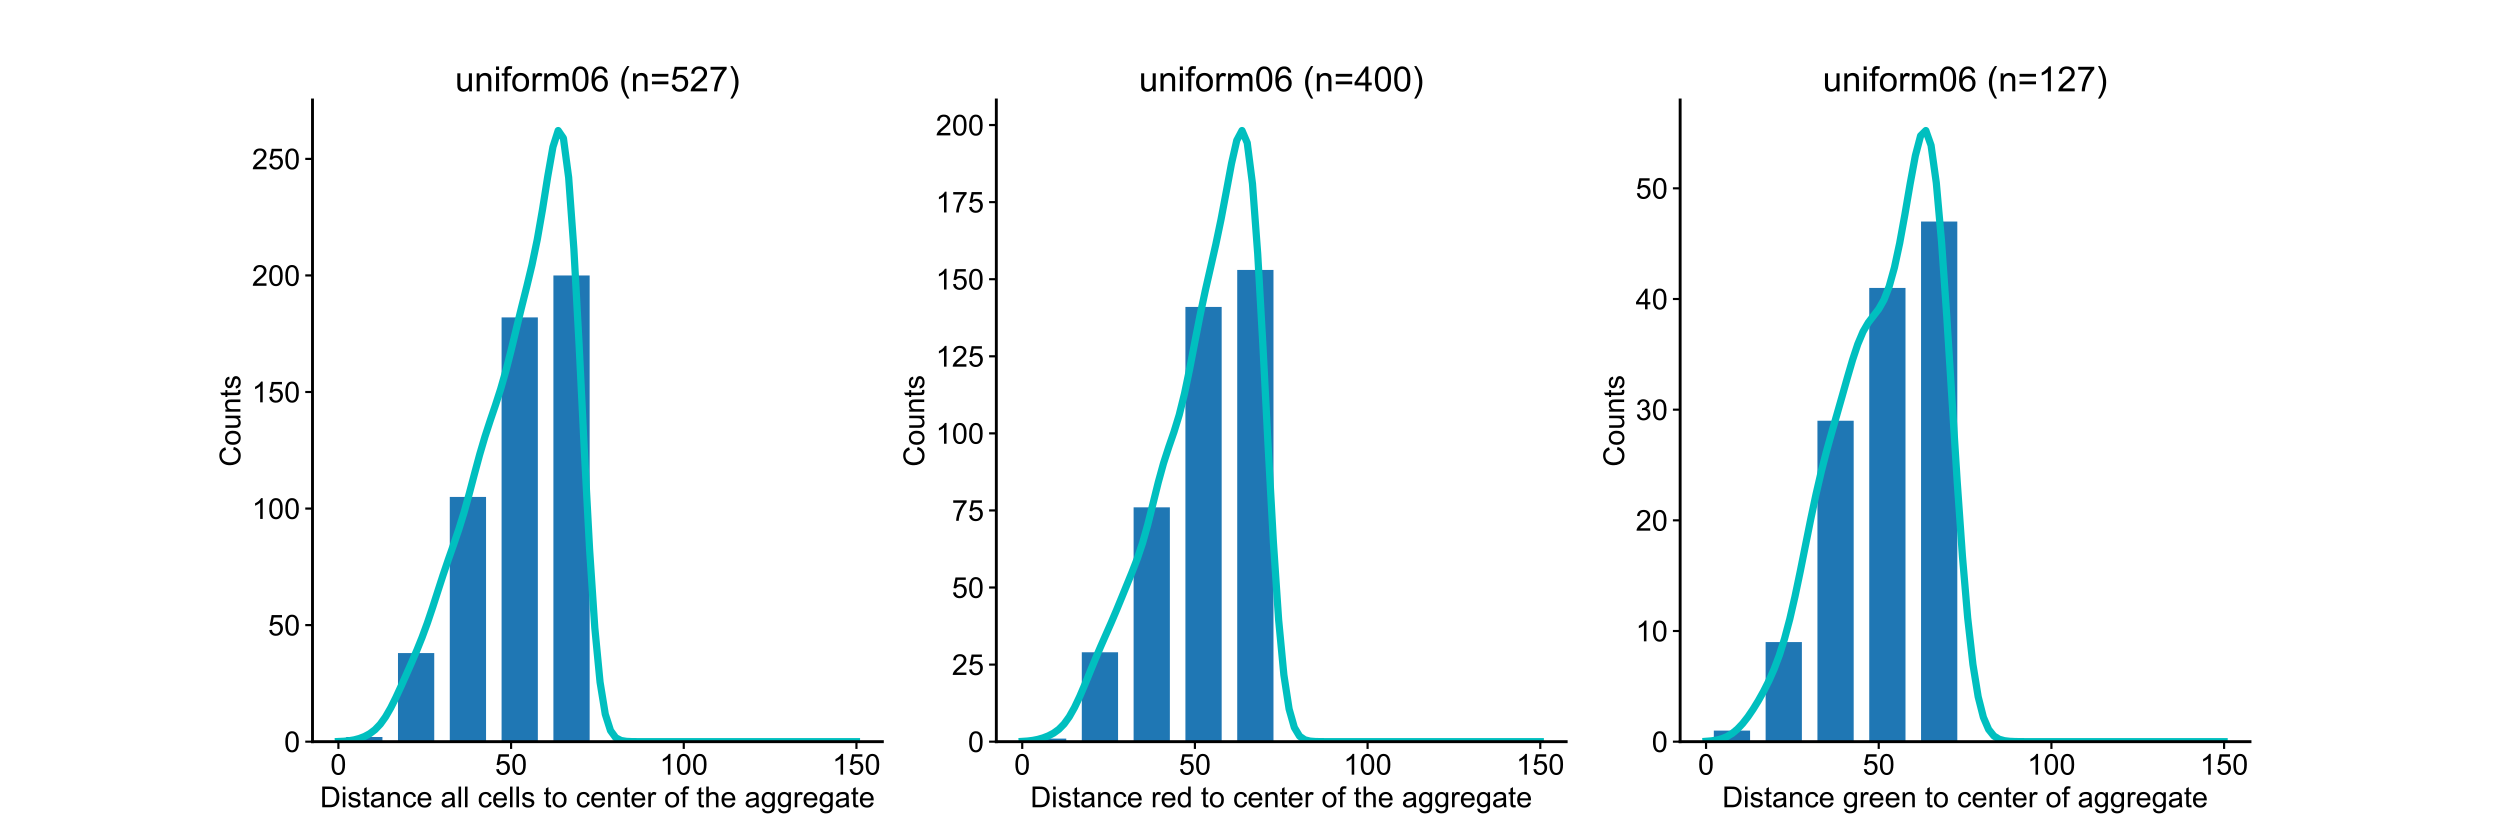 <?xml version="1.0" encoding="utf-8" standalone="no"?>
<!DOCTYPE svg PUBLIC "-//W3C//DTD SVG 1.1//EN"
  "http://www.w3.org/Graphics/SVG/1.1/DTD/svg11.dtd">
<!-- Created with matplotlib (https://matplotlib.org/) -->
<svg height="576pt" version="1.1" viewBox="0 0 1728 576" width="1728pt" xmlns="http://www.w3.org/2000/svg" xmlns:xlink="http://www.w3.org/1999/xlink">
 <defs>
  <style type="text/css">
*{stroke-linecap:butt;stroke-linejoin:round;}
  </style>
 </defs>
 <g id="figure_1">
  <g id="patch_1">
   <path d="M 0 576 
L 1728 576 
L 1728 0 
L 0 0 
z
" style="fill:none;"/>
  </g>
  <g id="axes_1">
   <g id="patch_2">
    <path d="M 216 512.64 
L 609.882 512.64 
L 609.882 69.12 
L 216 69.12 
z
" style="fill:none;"/>
   </g>
   <g id="matplotlib.axis_1">
    <g id="xtick_1">
     <g id="line2d_1">
      <defs>
       <path d="M 0 0 
L 0 5 
" id="m4a1b9893c0" style="stroke:#000000;stroke-width:1.5;"/>
      </defs>
      <g>
       <use style="stroke:#000000;stroke-width:1.5;" x="233.904" xlink:href="#m4a1b9893c0" y="512.64"/>
      </g>
     </g>
     <g id="text_1">
      <!-- 0 -->
      <defs>
       <path d="M 4.156 35.297 
Q 4.156 48 6.766 55.734 
Q 9.375 63.484 14.516 67.672 
Q 19.672 71.875 27.484 71.875 
Q 33.25 71.875 37.594 69.547 
Q 41.938 67.234 44.766 62.859 
Q 47.609 58.5 49.219 52.219 
Q 50.828 45.953 50.828 35.297 
Q 50.828 22.703 48.234 14.969 
Q 45.656 7.234 40.5 3 
Q 35.359 -1.219 27.484 -1.219 
Q 17.141 -1.219 11.234 6.203 
Q 4.156 15.141 4.156 35.297 
z
M 13.188 35.297 
Q 13.188 17.672 17.312 11.828 
Q 21.438 6 27.484 6 
Q 33.547 6 37.672 11.859 
Q 41.797 17.719 41.797 35.297 
Q 41.797 52.984 37.672 58.781 
Q 33.547 64.594 27.391 64.594 
Q 21.344 64.594 17.719 59.469 
Q 13.188 52.938 13.188 35.297 
z
" id="ArialMT-48"/>
      </defs>
      <g transform="translate(228.343 535.456)scale(0.2 -0.2)">
       <use xlink:href="#ArialMT-48"/>
      </g>
     </g>
    </g>
    <g id="xtick_2">
     <g id="line2d_2">
      <g>
       <use style="stroke:#000000;stroke-width:1.5;" x="353.262" xlink:href="#m4a1b9893c0" y="512.64"/>
      </g>
     </g>
     <g id="text_2">
      <!-- 50 -->
      <defs>
       <path d="M 4.156 18.75 
L 13.375 19.531 
Q 14.406 12.797 18.141 9.391 
Q 21.875 6 27.156 6 
Q 33.5 6 37.891 10.781 
Q 42.281 15.578 42.281 23.484 
Q 42.281 31 38.062 35.344 
Q 33.844 39.703 27 39.703 
Q 22.75 39.703 19.328 37.766 
Q 15.922 35.844 13.969 32.766 
L 5.719 33.844 
L 12.641 70.609 
L 48.25 70.609 
L 48.25 62.203 
L 19.672 62.203 
L 15.828 42.969 
Q 22.266 47.469 29.344 47.469 
Q 38.719 47.469 45.156 40.969 
Q 51.609 34.469 51.609 24.266 
Q 51.609 14.547 45.953 7.469 
Q 39.062 -1.219 27.156 -1.219 
Q 17.391 -1.219 11.203 4.25 
Q 5.031 9.719 4.156 18.75 
z
" id="ArialMT-53"/>
      </defs>
      <g transform="translate(342.14 535.456)scale(0.2 -0.2)">
       <use xlink:href="#ArialMT-53"/>
       <use x="55.615" xlink:href="#ArialMT-48"/>
      </g>
     </g>
    </g>
    <g id="xtick_3">
     <g id="line2d_3">
      <g>
       <use style="stroke:#000000;stroke-width:1.5;" x="472.62" xlink:href="#m4a1b9893c0" y="512.64"/>
      </g>
     </g>
     <g id="text_3">
      <!-- 100 -->
      <defs>
       <path d="M 37.25 0 
L 28.469 0 
L 28.469 56 
Q 25.297 52.984 20.141 49.953 
Q 14.984 46.922 10.891 45.406 
L 10.891 53.906 
Q 18.266 57.375 23.781 62.297 
Q 29.297 67.234 31.594 71.875 
L 37.25 71.875 
z
" id="ArialMT-49"/>
      </defs>
      <g transform="translate(455.938 535.456)scale(0.2 -0.2)">
       <use xlink:href="#ArialMT-49"/>
       <use x="55.615" xlink:href="#ArialMT-48"/>
       <use x="111.23" xlink:href="#ArialMT-48"/>
      </g>
     </g>
    </g>
    <g id="xtick_4">
     <g id="line2d_4">
      <g>
       <use style="stroke:#000000;stroke-width:1.5;" x="591.979" xlink:href="#m4a1b9893c0" y="512.64"/>
      </g>
     </g>
     <g id="text_4">
      <!-- 150 -->
      <g transform="translate(575.296 535.456)scale(0.2 -0.2)">
       <use xlink:href="#ArialMT-49"/>
       <use x="55.615" xlink:href="#ArialMT-53"/>
       <use x="111.23" xlink:href="#ArialMT-48"/>
      </g>
     </g>
    </g>
    <g id="text_5">
     <!-- Distance all cells to center of the aggregate -->
     <defs>
      <path d="M 7.719 0 
L 7.719 71.578 
L 32.375 71.578 
Q 40.719 71.578 45.125 70.562 
Q 51.266 69.141 55.609 65.438 
Q 61.281 60.641 64.078 53.188 
Q 66.891 45.75 66.891 36.188 
Q 66.891 28.031 64.984 21.734 
Q 63.094 15.438 60.109 11.297 
Q 57.125 7.172 53.578 4.797 
Q 50.047 2.438 45.047 1.219 
Q 40.047 0 33.547 0 
z
M 17.188 8.453 
L 32.469 8.453 
Q 39.547 8.453 43.578 9.766 
Q 47.609 11.078 50 13.484 
Q 53.375 16.844 55.25 22.531 
Q 57.125 28.219 57.125 36.328 
Q 57.125 47.562 53.438 53.594 
Q 49.75 59.625 44.484 61.672 
Q 40.672 63.141 32.234 63.141 
L 17.188 63.141 
z
" id="ArialMT-68"/>
      <path d="M 6.641 61.469 
L 6.641 71.578 
L 15.438 71.578 
L 15.438 61.469 
z
M 6.641 0 
L 6.641 51.859 
L 15.438 51.859 
L 15.438 0 
z
" id="ArialMT-105"/>
      <path d="M 3.078 15.484 
L 11.766 16.844 
Q 12.5 11.625 15.844 8.844 
Q 19.188 6.062 25.203 6.062 
Q 31.25 6.062 34.172 8.516 
Q 37.109 10.984 37.109 14.312 
Q 37.109 17.281 34.516 19 
Q 32.719 20.172 25.531 21.969 
Q 15.875 24.422 12.141 26.203 
Q 8.406 27.984 6.469 31.125 
Q 4.547 34.281 4.547 38.094 
Q 4.547 41.547 6.125 44.5 
Q 7.719 47.469 10.453 49.422 
Q 12.5 50.922 16.031 51.969 
Q 19.578 53.031 23.641 53.031 
Q 29.734 53.031 34.344 51.266 
Q 38.969 49.516 41.156 46.5 
Q 43.359 43.5 44.188 38.484 
L 35.594 37.312 
Q 35.016 41.312 32.203 43.547 
Q 29.391 45.797 24.266 45.797 
Q 18.219 45.797 15.625 43.797 
Q 13.031 41.797 13.031 39.109 
Q 13.031 37.406 14.109 36.031 
Q 15.188 34.625 17.484 33.688 
Q 18.797 33.203 25.25 31.453 
Q 34.578 28.953 38.25 27.359 
Q 41.938 25.781 44.031 22.75 
Q 46.141 19.734 46.141 15.234 
Q 46.141 10.844 43.578 6.953 
Q 41.016 3.078 36.172 0.953 
Q 31.344 -1.172 25.25 -1.172 
Q 15.141 -1.172 9.844 3.031 
Q 4.547 7.234 3.078 15.484 
z
" id="ArialMT-115"/>
      <path d="M 25.781 7.859 
L 27.047 0.094 
Q 23.344 -0.688 20.406 -0.688 
Q 15.625 -0.688 12.984 0.828 
Q 10.359 2.344 9.281 4.812 
Q 8.203 7.281 8.203 15.188 
L 8.203 45.016 
L 1.766 45.016 
L 1.766 51.859 
L 8.203 51.859 
L 8.203 64.703 
L 16.938 69.969 
L 16.938 51.859 
L 25.781 51.859 
L 25.781 45.016 
L 16.938 45.016 
L 16.938 14.703 
Q 16.938 10.938 17.406 9.859 
Q 17.875 8.797 18.922 8.156 
Q 19.969 7.516 21.922 7.516 
Q 23.391 7.516 25.781 7.859 
z
" id="ArialMT-116"/>
      <path d="M 40.438 6.391 
Q 35.547 2.25 31.031 0.531 
Q 26.516 -1.172 21.344 -1.172 
Q 12.797 -1.172 8.203 3 
Q 3.609 7.172 3.609 13.672 
Q 3.609 17.484 5.344 20.625 
Q 7.078 23.781 9.891 25.688 
Q 12.703 27.594 16.219 28.562 
Q 18.797 29.25 24.031 29.891 
Q 34.672 31.156 39.703 32.906 
Q 39.75 34.719 39.75 35.203 
Q 39.75 40.578 37.25 42.781 
Q 33.891 45.75 27.25 45.75 
Q 21.047 45.75 18.094 43.578 
Q 15.141 41.406 13.719 35.891 
L 5.125 37.062 
Q 6.297 42.578 8.984 45.969 
Q 11.672 49.359 16.75 51.188 
Q 21.828 53.031 28.516 53.031 
Q 35.156 53.031 39.297 51.469 
Q 43.453 49.906 45.406 47.531 
Q 47.359 45.172 48.141 41.547 
Q 48.578 39.312 48.578 33.453 
L 48.578 21.734 
Q 48.578 9.469 49.141 6.219 
Q 49.703 2.984 51.375 0 
L 42.188 0 
Q 40.828 2.734 40.438 6.391 
z
M 39.703 26.031 
Q 34.906 24.078 25.344 22.703 
Q 19.922 21.922 17.672 20.938 
Q 15.438 19.969 14.203 18.094 
Q 12.984 16.219 12.984 13.922 
Q 12.984 10.406 15.641 8.062 
Q 18.312 5.719 23.438 5.719 
Q 28.516 5.719 32.469 7.938 
Q 36.422 10.156 38.281 14.016 
Q 39.703 17 39.703 22.797 
z
" id="ArialMT-97"/>
      <path d="M 6.594 0 
L 6.594 51.859 
L 14.5 51.859 
L 14.5 44.484 
Q 20.219 53.031 31 53.031 
Q 35.688 53.031 39.625 51.344 
Q 43.562 49.656 45.516 46.922 
Q 47.469 44.188 48.25 40.438 
Q 48.734 37.984 48.734 31.891 
L 48.734 0 
L 39.938 0 
L 39.938 31.547 
Q 39.938 36.922 38.906 39.578 
Q 37.891 42.234 35.281 43.812 
Q 32.672 45.406 29.156 45.406 
Q 23.531 45.406 19.453 41.844 
Q 15.375 38.281 15.375 28.328 
L 15.375 0 
z
" id="ArialMT-110"/>
      <path d="M 40.438 19 
L 49.078 17.875 
Q 47.656 8.938 41.812 3.875 
Q 35.984 -1.172 27.484 -1.172 
Q 16.844 -1.172 10.375 5.781 
Q 3.906 12.75 3.906 25.734 
Q 3.906 34.125 6.688 40.422 
Q 9.469 46.734 15.156 49.875 
Q 20.844 53.031 27.547 53.031 
Q 35.984 53.031 41.359 48.75 
Q 46.734 44.484 48.25 36.625 
L 39.703 35.297 
Q 38.484 40.531 35.375 43.156 
Q 32.281 45.797 27.875 45.797 
Q 21.234 45.797 17.078 41.031 
Q 12.938 36.281 12.938 25.984 
Q 12.938 15.531 16.938 10.797 
Q 20.953 6.062 27.391 6.062 
Q 32.562 6.062 36.031 9.234 
Q 39.5 12.406 40.438 19 
z
" id="ArialMT-99"/>
      <path d="M 42.094 16.703 
L 51.172 15.578 
Q 49.031 7.625 43.219 3.219 
Q 37.406 -1.172 28.375 -1.172 
Q 17 -1.172 10.328 5.828 
Q 3.656 12.844 3.656 25.484 
Q 3.656 38.578 10.391 45.797 
Q 17.141 53.031 27.875 53.031 
Q 38.281 53.031 44.875 45.953 
Q 51.469 38.875 51.469 26.031 
Q 51.469 25.25 51.422 23.688 
L 12.75 23.688 
Q 13.234 15.141 17.578 10.594 
Q 21.922 6.062 28.422 6.062 
Q 33.25 6.062 36.672 8.594 
Q 40.094 11.141 42.094 16.703 
z
M 13.234 30.906 
L 42.188 30.906 
Q 41.609 37.453 38.875 40.719 
Q 34.672 45.797 27.984 45.797 
Q 21.922 45.797 17.797 41.75 
Q 13.672 37.703 13.234 30.906 
z
" id="ArialMT-101"/>
      <path id="ArialMT-32"/>
      <path d="M 6.391 0 
L 6.391 71.578 
L 15.188 71.578 
L 15.188 0 
z
" id="ArialMT-108"/>
      <path d="M 3.328 25.922 
Q 3.328 40.328 11.328 47.266 
Q 18.016 53.031 27.641 53.031 
Q 38.328 53.031 45.109 46.016 
Q 51.906 39.016 51.906 26.656 
Q 51.906 16.656 48.906 10.906 
Q 45.906 5.172 40.156 2 
Q 34.422 -1.172 27.641 -1.172 
Q 16.75 -1.172 10.031 5.812 
Q 3.328 12.797 3.328 25.922 
z
M 12.359 25.922 
Q 12.359 15.969 16.703 11.016 
Q 21.047 6.062 27.641 6.062 
Q 34.188 6.062 38.531 11.031 
Q 42.875 16.016 42.875 26.219 
Q 42.875 35.844 38.5 40.797 
Q 34.125 45.75 27.641 45.75 
Q 21.047 45.75 16.703 40.812 
Q 12.359 35.891 12.359 25.922 
z
" id="ArialMT-111"/>
      <path d="M 6.5 0 
L 6.5 51.859 
L 14.406 51.859 
L 14.406 44 
Q 17.438 49.516 20 51.266 
Q 22.562 53.031 25.641 53.031 
Q 30.078 53.031 34.672 50.203 
L 31.641 42.047 
Q 28.422 43.953 25.203 43.953 
Q 22.312 43.953 20.016 42.219 
Q 17.719 40.484 16.75 37.406 
Q 15.281 32.719 15.281 27.156 
L 15.281 0 
z
" id="ArialMT-114"/>
      <path d="M 8.688 0 
L 8.688 45.016 
L 0.922 45.016 
L 0.922 51.859 
L 8.688 51.859 
L 8.688 57.375 
Q 8.688 62.594 9.625 65.141 
Q 10.891 68.562 14.078 70.672 
Q 17.281 72.797 23.047 72.797 
Q 26.766 72.797 31.25 71.922 
L 29.938 64.266 
Q 27.203 64.75 24.75 64.75 
Q 20.75 64.75 19.094 63.031 
Q 17.438 61.328 17.438 56.641 
L 17.438 51.859 
L 27.547 51.859 
L 27.547 45.016 
L 17.438 45.016 
L 17.438 0 
z
" id="ArialMT-102"/>
      <path d="M 6.594 0 
L 6.594 71.578 
L 15.375 71.578 
L 15.375 45.906 
Q 21.531 53.031 30.906 53.031 
Q 36.672 53.031 40.922 50.75 
Q 45.172 48.484 47 44.484 
Q 48.828 40.484 48.828 32.859 
L 48.828 0 
L 40.047 0 
L 40.047 32.859 
Q 40.047 39.453 37.188 42.453 
Q 34.328 45.453 29.109 45.453 
Q 25.203 45.453 21.75 43.422 
Q 18.312 41.406 16.844 37.938 
Q 15.375 34.469 15.375 28.375 
L 15.375 0 
z
" id="ArialMT-104"/>
      <path d="M 4.984 -4.297 
L 13.531 -5.562 
Q 14.062 -9.516 16.5 -11.328 
Q 19.781 -13.766 25.438 -13.766 
Q 31.547 -13.766 34.859 -11.328 
Q 38.188 -8.891 39.359 -4.5 
Q 40.047 -1.812 39.984 6.781 
Q 34.234 0 25.641 0 
Q 14.938 0 9.078 7.719 
Q 3.219 15.438 3.219 26.219 
Q 3.219 33.641 5.906 39.906 
Q 8.594 46.188 13.688 49.609 
Q 18.797 53.031 25.688 53.031 
Q 34.859 53.031 40.828 45.609 
L 40.828 51.859 
L 48.922 51.859 
L 48.922 7.031 
Q 48.922 -5.078 46.453 -10.125 
Q 44 -15.188 38.641 -18.109 
Q 33.297 -21.047 25.484 -21.047 
Q 16.219 -21.047 10.5 -16.875 
Q 4.781 -12.703 4.984 -4.297 
z
M 12.25 26.859 
Q 12.25 16.656 16.297 11.969 
Q 20.359 7.281 26.469 7.281 
Q 32.516 7.281 36.609 11.938 
Q 40.719 16.609 40.719 26.562 
Q 40.719 36.078 36.5 40.906 
Q 32.281 45.75 26.312 45.75 
Q 20.453 45.75 16.344 40.984 
Q 12.25 36.234 12.25 26.859 
z
" id="ArialMT-103"/>
     </defs>
     <g transform="translate(221.177 557.99)scale(0.2 -0.2)">
      <use xlink:href="#ArialMT-68"/>
      <use x="72.217" xlink:href="#ArialMT-105"/>
      <use x="94.434" xlink:href="#ArialMT-115"/>
      <use x="144.434" xlink:href="#ArialMT-116"/>
      <use x="172.217" xlink:href="#ArialMT-97"/>
      <use x="227.832" xlink:href="#ArialMT-110"/>
      <use x="283.447" xlink:href="#ArialMT-99"/>
      <use x="333.447" xlink:href="#ArialMT-101"/>
      <use x="389.062" xlink:href="#ArialMT-32"/>
      <use x="416.846" xlink:href="#ArialMT-97"/>
      <use x="472.461" xlink:href="#ArialMT-108"/>
      <use x="494.678" xlink:href="#ArialMT-108"/>
      <use x="516.895" xlink:href="#ArialMT-32"/>
      <use x="544.678" xlink:href="#ArialMT-99"/>
      <use x="594.678" xlink:href="#ArialMT-101"/>
      <use x="650.293" xlink:href="#ArialMT-108"/>
      <use x="672.51" xlink:href="#ArialMT-108"/>
      <use x="694.727" xlink:href="#ArialMT-115"/>
      <use x="744.727" xlink:href="#ArialMT-32"/>
      <use x="772.51" xlink:href="#ArialMT-116"/>
      <use x="800.293" xlink:href="#ArialMT-111"/>
      <use x="855.908" xlink:href="#ArialMT-32"/>
      <use x="883.691" xlink:href="#ArialMT-99"/>
      <use x="933.691" xlink:href="#ArialMT-101"/>
      <use x="989.307" xlink:href="#ArialMT-110"/>
      <use x="1044.922" xlink:href="#ArialMT-116"/>
      <use x="1072.705" xlink:href="#ArialMT-101"/>
      <use x="1128.32" xlink:href="#ArialMT-114"/>
      <use x="1161.621" xlink:href="#ArialMT-32"/>
      <use x="1189.404" xlink:href="#ArialMT-111"/>
      <use x="1245.02" xlink:href="#ArialMT-102"/>
      <use x="1272.803" xlink:href="#ArialMT-32"/>
      <use x="1300.586" xlink:href="#ArialMT-116"/>
      <use x="1328.369" xlink:href="#ArialMT-104"/>
      <use x="1383.984" xlink:href="#ArialMT-101"/>
      <use x="1439.6" xlink:href="#ArialMT-32"/>
      <use x="1467.383" xlink:href="#ArialMT-97"/>
      <use x="1522.998" xlink:href="#ArialMT-103"/>
      <use x="1578.613" xlink:href="#ArialMT-103"/>
      <use x="1634.229" xlink:href="#ArialMT-114"/>
      <use x="1667.529" xlink:href="#ArialMT-101"/>
      <use x="1723.145" xlink:href="#ArialMT-103"/>
      <use x="1778.76" xlink:href="#ArialMT-97"/>
      <use x="1834.375" xlink:href="#ArialMT-116"/>
      <use x="1862.158" xlink:href="#ArialMT-101"/>
     </g>
    </g>
   </g>
   <g id="matplotlib.axis_2">
    <g id="ytick_1">
     <g id="line2d_5">
      <defs>
       <path d="M 0 0 
L -5 0 
" id="m2d36a1e630" style="stroke:#000000;stroke-width:1.5;"/>
      </defs>
      <g>
       <use style="stroke:#000000;stroke-width:1.5;" x="216" xlink:href="#m2d36a1e630" y="512.64"/>
      </g>
     </g>
     <g id="text_6">
      <!-- 0 -->
      <g transform="translate(196.378 519.798)scale(0.2 -0.2)">
       <use xlink:href="#ArialMT-48"/>
      </g>
     </g>
    </g>
    <g id="ytick_2">
     <g id="line2d_6">
      <g>
       <use style="stroke:#000000;stroke-width:1.5;" x="216" xlink:href="#m2d36a1e630" y="432.077"/>
      </g>
     </g>
     <g id="text_7">
      <!-- 50 -->
      <g transform="translate(185.256 439.235)scale(0.2 -0.2)">
       <use xlink:href="#ArialMT-53"/>
       <use x="55.615" xlink:href="#ArialMT-48"/>
      </g>
     </g>
    </g>
    <g id="ytick_3">
     <g id="line2d_7">
      <g>
       <use style="stroke:#000000;stroke-width:1.5;" x="216" xlink:href="#m2d36a1e630" y="351.514"/>
      </g>
     </g>
     <g id="text_8">
      <!-- 100 -->
      <g transform="translate(174.134 358.672)scale(0.2 -0.2)">
       <use xlink:href="#ArialMT-49"/>
       <use x="55.615" xlink:href="#ArialMT-48"/>
       <use x="111.23" xlink:href="#ArialMT-48"/>
      </g>
     </g>
    </g>
    <g id="ytick_4">
     <g id="line2d_8">
      <g>
       <use style="stroke:#000000;stroke-width:1.5;" x="216" xlink:href="#m2d36a1e630" y="270.952"/>
      </g>
     </g>
     <g id="text_9">
      <!-- 150 -->
      <g transform="translate(174.134 278.109)scale(0.2 -0.2)">
       <use xlink:href="#ArialMT-49"/>
       <use x="55.615" xlink:href="#ArialMT-53"/>
       <use x="111.23" xlink:href="#ArialMT-48"/>
      </g>
     </g>
    </g>
    <g id="ytick_5">
     <g id="line2d_9">
      <g>
       <use style="stroke:#000000;stroke-width:1.5;" x="216" xlink:href="#m2d36a1e630" y="190.389"/>
      </g>
     </g>
     <g id="text_10">
      <!-- 200 -->
      <defs>
       <path d="M 50.344 8.453 
L 50.344 0 
L 3.031 0 
Q 2.938 3.172 4.047 6.109 
Q 5.859 10.938 9.828 15.625 
Q 13.812 20.312 21.344 26.469 
Q 33.016 36.031 37.109 41.625 
Q 41.219 47.219 41.219 52.203 
Q 41.219 57.422 37.469 61 
Q 33.734 64.594 27.734 64.594 
Q 21.391 64.594 17.578 60.781 
Q 13.766 56.984 13.719 50.25 
L 4.688 51.172 
Q 5.609 61.281 11.656 66.578 
Q 17.719 71.875 27.938 71.875 
Q 38.234 71.875 44.234 66.156 
Q 50.25 60.453 50.25 52 
Q 50.25 47.703 48.484 43.547 
Q 46.734 39.406 42.656 34.812 
Q 38.578 30.219 29.109 22.219 
Q 21.188 15.578 18.938 13.203 
Q 16.703 10.844 15.234 8.453 
z
" id="ArialMT-50"/>
      </defs>
      <g transform="translate(174.134 197.547)scale(0.2 -0.2)">
       <use xlink:href="#ArialMT-50"/>
       <use x="55.615" xlink:href="#ArialMT-48"/>
       <use x="111.23" xlink:href="#ArialMT-48"/>
      </g>
     </g>
    </g>
    <g id="ytick_6">
     <g id="line2d_10">
      <g>
       <use style="stroke:#000000;stroke-width:1.5;" x="216" xlink:href="#m2d36a1e630" y="109.826"/>
      </g>
     </g>
     <g id="text_11">
      <!-- 250 -->
      <g transform="translate(174.134 116.984)scale(0.2 -0.2)">
       <use xlink:href="#ArialMT-50"/>
       <use x="55.615" xlink:href="#ArialMT-53"/>
       <use x="111.23" xlink:href="#ArialMT-48"/>
      </g>
     </g>
    </g>
    <g id="text_12">
     <!-- Counts -->
     <defs>
      <path d="M 58.797 25.094 
L 68.266 22.703 
Q 65.281 11.031 57.547 4.906 
Q 49.812 -1.219 38.625 -1.219 
Q 27.047 -1.219 19.797 3.484 
Q 12.547 8.203 8.766 17.141 
Q 4.984 26.078 4.984 36.328 
Q 4.984 47.516 9.25 55.828 
Q 13.531 64.156 21.406 68.469 
Q 29.297 72.797 38.766 72.797 
Q 49.516 72.797 56.828 67.328 
Q 64.156 61.859 67.047 51.953 
L 57.719 49.75 
Q 55.219 57.562 50.484 61.125 
Q 45.75 64.703 38.578 64.703 
Q 30.328 64.703 24.781 60.734 
Q 19.234 56.781 16.984 50.109 
Q 14.75 43.453 14.75 36.375 
Q 14.75 27.25 17.406 20.438 
Q 20.062 13.625 25.672 10.25 
Q 31.297 6.891 37.844 6.891 
Q 45.797 6.891 51.312 11.469 
Q 56.844 16.062 58.797 25.094 
z
" id="ArialMT-67"/>
      <path d="M 40.578 0 
L 40.578 7.625 
Q 34.516 -1.172 24.125 -1.172 
Q 19.531 -1.172 15.547 0.578 
Q 11.578 2.344 9.641 5 
Q 7.719 7.672 6.938 11.531 
Q 6.391 14.109 6.391 19.734 
L 6.391 51.859 
L 15.188 51.859 
L 15.188 23.094 
Q 15.188 16.219 15.719 13.812 
Q 16.547 10.359 19.234 8.375 
Q 21.922 6.391 25.875 6.391 
Q 29.828 6.391 33.297 8.422 
Q 36.766 10.453 38.203 13.938 
Q 39.656 17.438 39.656 24.078 
L 39.656 51.859 
L 48.438 51.859 
L 48.438 0 
z
" id="ArialMT-117"/>
     </defs>
     <g transform="translate(166.159 322.563)rotate(-90)scale(0.2 -0.2)">
      <use xlink:href="#ArialMT-67"/>
      <use x="72.217" xlink:href="#ArialMT-111"/>
      <use x="127.832" xlink:href="#ArialMT-117"/>
      <use x="183.447" xlink:href="#ArialMT-110"/>
      <use x="239.062" xlink:href="#ArialMT-116"/>
      <use x="266.846" xlink:href="#ArialMT-115"/>
     </g>
    </g>
   </g>
   <g id="patch_3">
    <path clip-path="url(#p91f7a3e87b)" d="M 239.275 512.64 
L 264.34 512.64 
L 264.34 509.417 
L 239.275 509.417 
z
" style="fill:#1f77b4;"/>
   </g>
   <g id="patch_4">
    <path clip-path="url(#p91f7a3e87b)" d="M 275.082 512.64 
L 300.148 512.64 
L 300.148 451.412 
L 275.082 451.412 
z
" style="fill:#1f77b4;"/>
   </g>
   <g id="patch_5">
    <path clip-path="url(#p91f7a3e87b)" d="M 310.89 512.64 
L 335.955 512.64 
L 335.955 343.458 
L 310.89 343.458 
z
" style="fill:#1f77b4;"/>
   </g>
   <g id="patch_6">
    <path clip-path="url(#p91f7a3e87b)" d="M 346.697 512.64 
L 371.763 512.64 
L 371.763 219.391 
L 346.697 219.391 
z
" style="fill:#1f77b4;"/>
   </g>
   <g id="patch_7">
    <path clip-path="url(#p91f7a3e87b)" d="M 382.505 512.64 
L 407.57 512.64 
L 407.57 190.389 
L 382.505 190.389 
z
" style="fill:#1f77b4;"/>
   </g>
   <g id="patch_8">
    <path clip-path="url(#p91f7a3e87b)" d="M 418.312 512.64 
L 443.378 512.64 
L 443.378 512.64 
L 418.312 512.64 
z
" style="fill:#1f77b4;"/>
   </g>
   <g id="patch_9">
    <path clip-path="url(#p91f7a3e87b)" d="M 454.12 512.64 
L 479.185 512.64 
L 479.185 512.64 
L 454.12 512.64 
z
" style="fill:#1f77b4;"/>
   </g>
   <g id="patch_10">
    <path clip-path="url(#p91f7a3e87b)" d="M 489.927 512.64 
L 514.993 512.64 
L 514.993 512.64 
L 489.927 512.64 
z
" style="fill:#1f77b4;"/>
   </g>
   <g id="patch_11">
    <path clip-path="url(#p91f7a3e87b)" d="M 525.735 512.64 
L 550.8 512.64 
L 550.8 512.64 
L 525.735 512.64 
z
" style="fill:#1f77b4;"/>
   </g>
   <g id="patch_12">
    <path clip-path="url(#p91f7a3e87b)" d="M 561.542 512.64 
L 586.607 512.64 
L 586.607 512.64 
L 561.542 512.64 
z
" style="fill:#1f77b4;"/>
   </g>
   <g id="line2d_11">
    <path clip-path="url(#p91f7a3e87b)" d="M 233.904 512.529 
L 237.521 512.357 
L 241.138 512.009 
L 244.754 511.398 
L 248.371 510.441 
L 251.988 509.05 
L 255.605 507.095 
L 259.222 504.358 
L 262.839 500.575 
L 266.456 495.547 
L 270.073 489.282 
L 273.69 482.025 
L 277.307 474.161 
L 280.924 466.046 
L 284.541 457.838 
L 288.158 449.414 
L 291.774 440.443 
L 295.391 430.61 
L 299.008 419.888 
L 302.625 408.65 
L 306.242 397.491 
L 309.859 386.838 
L 313.476 376.57 
L 317.093 365.999 
L 320.71 354.328 
L 324.327 341.314 
L 327.944 327.568 
L 331.561 314.163 
L 335.177 301.894 
L 338.794 290.792 
L 342.411 280.161 
L 346.028 268.961 
L 349.645 256.355 
L 353.262 242.218 
L 356.879 227.259 
L 360.496 212.444 
L 364.113 198.026 
L 367.73 182.998 
L 371.347 165.619 
L 374.964 144.875 
L 378.58 122.062 
L 382.197 101.56 
L 385.814 90.24 
L 389.431 95.524 
L 393.048 122.653 
L 396.665 172.119 
L 400.282 238.469 
L 403.899 311.463 
L 407.516 379.539 
L 411.133 433.983 
L 414.75 471.451 
L 418.367 493.653 
L 421.983 504.976 
L 425.6 509.943 
L 429.217 511.815 
L 432.834 512.421 
L 436.451 512.59 
L 440.068 512.63 
L 443.685 512.638 
L 447.302 512.64 
L 450.919 512.64 
L 454.536 512.64 
L 458.153 512.64 
L 461.77 512.64 
L 465.386 512.64 
L 469.003 512.64 
L 472.62 512.64 
L 476.237 512.64 
L 479.854 512.64 
L 483.471 512.64 
L 487.088 512.64 
L 490.705 512.64 
L 494.322 512.64 
L 497.939 512.64 
L 501.556 512.64 
L 505.173 512.64 
L 508.789 512.64 
L 512.406 512.64 
L 516.023 512.64 
L 519.64 512.64 
L 523.257 512.64 
L 526.874 512.64 
L 530.491 512.64 
L 534.108 512.64 
L 537.725 512.64 
L 541.342 512.64 
L 544.959 512.64 
L 548.576 512.64 
L 552.193 512.64 
L 555.809 512.64 
L 559.426 512.64 
L 563.043 512.64 
L 566.66 512.64 
L 570.277 512.64 
L 573.894 512.64 
L 577.511 512.64 
L 581.128 512.64 
L 584.745 512.64 
L 588.362 512.64 
L 591.979 512.64 
" style="fill:none;stroke:#00bfbf;stroke-linecap:square;stroke-linejoin:miter;stroke-width:5;"/>
   </g>
   <g id="patch_13">
    <path d="M 216 512.64 
L 216 69.12 
" style="fill:none;stroke:#000000;stroke-linecap:square;stroke-linejoin:miter;stroke-width:2;"/>
   </g>
   <g id="patch_14">
    <path d="M 216 512.64 
L 609.882 512.64 
" style="fill:none;stroke:#000000;stroke-linecap:square;stroke-linejoin:miter;stroke-width:2;"/>
   </g>
   <g id="text_13">
    <!-- uniform06 (n=527) -->
    <defs>
     <path d="M 6.594 0 
L 6.594 51.859 
L 14.453 51.859 
L 14.453 44.578 
Q 16.891 48.391 20.938 50.703 
Q 25 53.031 30.172 53.031 
Q 35.938 53.031 39.625 50.641 
Q 43.312 48.25 44.828 43.953 
Q 50.984 53.031 60.844 53.031 
Q 68.562 53.031 72.703 48.75 
Q 76.859 44.484 76.859 35.594 
L 76.859 0 
L 68.109 0 
L 68.109 32.672 
Q 68.109 37.938 67.25 40.25 
Q 66.406 42.578 64.156 43.984 
Q 61.922 45.406 58.891 45.406 
Q 53.422 45.406 49.797 41.766 
Q 46.188 38.141 46.188 30.125 
L 46.188 0 
L 37.406 0 
L 37.406 33.688 
Q 37.406 39.547 35.25 42.469 
Q 33.109 45.406 28.219 45.406 
Q 24.516 45.406 21.359 43.453 
Q 18.219 41.5 16.797 37.734 
Q 15.375 33.984 15.375 26.906 
L 15.375 0 
z
" id="ArialMT-109"/>
     <path d="M 49.75 54.047 
L 41.016 53.375 
Q 39.844 58.547 37.703 60.891 
Q 34.125 64.656 28.906 64.656 
Q 24.703 64.656 21.531 62.312 
Q 17.391 59.281 14.984 53.469 
Q 12.594 47.656 12.5 36.922 
Q 15.672 41.75 20.266 44.094 
Q 24.859 46.438 29.891 46.438 
Q 38.672 46.438 44.844 39.969 
Q 51.031 33.5 51.031 23.25 
Q 51.031 16.5 48.125 10.719 
Q 45.219 4.938 40.141 1.859 
Q 35.062 -1.219 28.609 -1.219 
Q 17.625 -1.219 10.688 6.859 
Q 3.766 14.938 3.766 33.5 
Q 3.766 54.25 11.422 63.672 
Q 18.109 71.875 29.438 71.875 
Q 37.891 71.875 43.281 67.141 
Q 48.688 62.406 49.75 54.047 
z
M 13.875 23.188 
Q 13.875 18.656 15.797 14.5 
Q 17.719 10.359 21.188 8.172 
Q 24.656 6 28.469 6 
Q 34.031 6 38.031 10.484 
Q 42.047 14.984 42.047 22.703 
Q 42.047 30.125 38.078 34.391 
Q 34.125 38.672 28.125 38.672 
Q 22.172 38.672 18.016 34.391 
Q 13.875 30.125 13.875 23.188 
z
" id="ArialMT-54"/>
     <path d="M 23.391 -21.047 
Q 16.109 -11.859 11.078 0.438 
Q 6.062 12.75 6.062 25.922 
Q 6.062 37.547 9.812 48.188 
Q 14.203 60.547 23.391 72.797 
L 29.688 72.797 
Q 23.781 62.641 21.875 58.297 
Q 18.891 51.562 17.188 44.234 
Q 15.094 35.109 15.094 25.875 
Q 15.094 2.391 29.688 -21.047 
z
" id="ArialMT-40"/>
     <path d="M 52.828 42.094 
L 5.562 42.094 
L 5.562 50.297 
L 52.828 50.297 
z
M 52.828 20.359 
L 5.562 20.359 
L 5.562 28.562 
L 52.828 28.562 
z
" id="ArialMT-61"/>
     <path d="M 4.734 62.203 
L 4.734 70.656 
L 51.078 70.656 
L 51.078 63.812 
Q 44.234 56.547 37.516 44.484 
Q 30.812 32.422 27.156 19.672 
Q 24.516 10.688 23.781 0 
L 14.75 0 
Q 14.891 8.453 18.062 20.406 
Q 21.234 32.375 27.172 43.484 
Q 33.109 54.594 39.797 62.203 
z
" id="ArialMT-55"/>
     <path d="M 12.359 -21.047 
L 6.062 -21.047 
Q 20.656 2.391 20.656 25.875 
Q 20.656 35.062 18.562 44.094 
Q 16.891 51.422 13.922 58.156 
Q 12.016 62.547 6.062 72.797 
L 12.359 72.797 
Q 21.531 60.547 25.922 48.188 
Q 29.688 37.547 29.688 25.922 
Q 29.688 12.75 24.625 0.438 
Q 19.578 -11.859 12.359 -21.047 
z
" id="ArialMT-41"/>
    </defs>
    <g transform="translate(314.558 63.12)scale(0.24 -0.24)">
     <use xlink:href="#ArialMT-117"/>
     <use x="55.615" xlink:href="#ArialMT-110"/>
     <use x="111.23" xlink:href="#ArialMT-105"/>
     <use x="133.447" xlink:href="#ArialMT-102"/>
     <use x="161.23" xlink:href="#ArialMT-111"/>
     <use x="216.846" xlink:href="#ArialMT-114"/>
     <use x="250.146" xlink:href="#ArialMT-109"/>
     <use x="333.447" xlink:href="#ArialMT-48"/>
     <use x="389.062" xlink:href="#ArialMT-54"/>
     <use x="444.678" xlink:href="#ArialMT-32"/>
     <use x="472.461" xlink:href="#ArialMT-40"/>
     <use x="505.762" xlink:href="#ArialMT-110"/>
     <use x="561.377" xlink:href="#ArialMT-61"/>
     <use x="619.775" xlink:href="#ArialMT-53"/>
     <use x="675.391" xlink:href="#ArialMT-50"/>
     <use x="731.006" xlink:href="#ArialMT-55"/>
     <use x="786.621" xlink:href="#ArialMT-41"/>
    </g>
   </g>
  </g>
  <g id="axes_2">
   <g id="patch_15">
    <path d="M 688.659 512.64 
L 1082.541 512.64 
L 1082.541 69.12 
L 688.659 69.12 
z
" style="fill:none;"/>
   </g>
   <g id="matplotlib.axis_3">
    <g id="xtick_5">
     <g id="line2d_12">
      <g>
       <use style="stroke:#000000;stroke-width:1.5;" x="706.563" xlink:href="#m4a1b9893c0" y="512.64"/>
      </g>
     </g>
     <g id="text_14">
      <!-- 0 -->
      <g transform="translate(701.002 535.456)scale(0.2 -0.2)">
       <use xlink:href="#ArialMT-48"/>
      </g>
     </g>
    </g>
    <g id="xtick_6">
     <g id="line2d_13">
      <g>
       <use style="stroke:#000000;stroke-width:1.5;" x="825.921" xlink:href="#m4a1b9893c0" y="512.64"/>
      </g>
     </g>
     <g id="text_15">
      <!-- 50 -->
      <g transform="translate(814.799 535.456)scale(0.2 -0.2)">
       <use xlink:href="#ArialMT-53"/>
       <use x="55.615" xlink:href="#ArialMT-48"/>
      </g>
     </g>
    </g>
    <g id="xtick_7">
     <g id="line2d_14">
      <g>
       <use style="stroke:#000000;stroke-width:1.5;" x="945.279" xlink:href="#m4a1b9893c0" y="512.64"/>
      </g>
     </g>
     <g id="text_16">
      <!-- 100 -->
      <g transform="translate(928.596 535.456)scale(0.2 -0.2)">
       <use xlink:href="#ArialMT-49"/>
       <use x="55.615" xlink:href="#ArialMT-48"/>
       <use x="111.23" xlink:href="#ArialMT-48"/>
      </g>
     </g>
    </g>
    <g id="xtick_8">
     <g id="line2d_15">
      <g>
       <use style="stroke:#000000;stroke-width:1.5;" x="1064.637" xlink:href="#m4a1b9893c0" y="512.64"/>
      </g>
     </g>
     <g id="text_17">
      <!-- 150 -->
      <g transform="translate(1047.955 535.456)scale(0.2 -0.2)">
       <use xlink:href="#ArialMT-49"/>
       <use x="55.615" xlink:href="#ArialMT-53"/>
       <use x="111.23" xlink:href="#ArialMT-48"/>
      </g>
     </g>
    </g>
    <g id="text_18">
     <!-- Distance red to center of the aggregate -->
     <defs>
      <path d="M 40.234 0 
L 40.234 6.547 
Q 35.297 -1.172 25.734 -1.172 
Q 19.531 -1.172 14.328 2.25 
Q 9.125 5.672 6.266 11.797 
Q 3.422 17.922 3.422 25.875 
Q 3.422 33.641 6 39.969 
Q 8.594 46.297 13.766 49.656 
Q 18.953 53.031 25.344 53.031 
Q 30.031 53.031 33.688 51.047 
Q 37.359 49.078 39.656 45.906 
L 39.656 71.578 
L 48.391 71.578 
L 48.391 0 
z
M 12.453 25.875 
Q 12.453 15.922 16.641 10.984 
Q 20.844 6.062 26.562 6.062 
Q 32.328 6.062 36.344 10.766 
Q 40.375 15.484 40.375 25.141 
Q 40.375 35.797 36.266 40.766 
Q 32.172 45.75 26.172 45.75 
Q 20.312 45.75 16.375 40.969 
Q 12.453 36.188 12.453 25.875 
z
" id="ArialMT-100"/>
     </defs>
     <g transform="translate(712.172 557.99)scale(0.2 -0.2)">
      <use xlink:href="#ArialMT-68"/>
      <use x="72.217" xlink:href="#ArialMT-105"/>
      <use x="94.434" xlink:href="#ArialMT-115"/>
      <use x="144.434" xlink:href="#ArialMT-116"/>
      <use x="172.217" xlink:href="#ArialMT-97"/>
      <use x="227.832" xlink:href="#ArialMT-110"/>
      <use x="283.447" xlink:href="#ArialMT-99"/>
      <use x="333.447" xlink:href="#ArialMT-101"/>
      <use x="389.062" xlink:href="#ArialMT-32"/>
      <use x="416.846" xlink:href="#ArialMT-114"/>
      <use x="450.146" xlink:href="#ArialMT-101"/>
      <use x="505.762" xlink:href="#ArialMT-100"/>
      <use x="561.377" xlink:href="#ArialMT-32"/>
      <use x="589.16" xlink:href="#ArialMT-116"/>
      <use x="616.943" xlink:href="#ArialMT-111"/>
      <use x="672.559" xlink:href="#ArialMT-32"/>
      <use x="700.342" xlink:href="#ArialMT-99"/>
      <use x="750.342" xlink:href="#ArialMT-101"/>
      <use x="805.957" xlink:href="#ArialMT-110"/>
      <use x="861.572" xlink:href="#ArialMT-116"/>
      <use x="889.355" xlink:href="#ArialMT-101"/>
      <use x="944.971" xlink:href="#ArialMT-114"/>
      <use x="978.271" xlink:href="#ArialMT-32"/>
      <use x="1006.055" xlink:href="#ArialMT-111"/>
      <use x="1061.67" xlink:href="#ArialMT-102"/>
      <use x="1089.453" xlink:href="#ArialMT-32"/>
      <use x="1117.236" xlink:href="#ArialMT-116"/>
      <use x="1145.02" xlink:href="#ArialMT-104"/>
      <use x="1200.635" xlink:href="#ArialMT-101"/>
      <use x="1256.25" xlink:href="#ArialMT-32"/>
      <use x="1284.033" xlink:href="#ArialMT-97"/>
      <use x="1339.648" xlink:href="#ArialMT-103"/>
      <use x="1395.264" xlink:href="#ArialMT-103"/>
      <use x="1450.879" xlink:href="#ArialMT-114"/>
      <use x="1484.18" xlink:href="#ArialMT-101"/>
      <use x="1539.795" xlink:href="#ArialMT-103"/>
      <use x="1595.41" xlink:href="#ArialMT-97"/>
      <use x="1651.025" xlink:href="#ArialMT-116"/>
      <use x="1678.809" xlink:href="#ArialMT-101"/>
     </g>
    </g>
   </g>
   <g id="matplotlib.axis_4">
    <g id="ytick_7">
     <g id="line2d_16">
      <g>
       <use style="stroke:#000000;stroke-width:1.5;" x="688.659" xlink:href="#m2d36a1e630" y="512.64"/>
      </g>
     </g>
     <g id="text_19">
      <!-- 0 -->
      <g transform="translate(669.037 519.798)scale(0.2 -0.2)">
       <use xlink:href="#ArialMT-48"/>
      </g>
     </g>
    </g>
    <g id="ytick_8">
     <g id="line2d_17">
      <g>
       <use style="stroke:#000000;stroke-width:1.5;" x="688.659" xlink:href="#m2d36a1e630" y="459.365"/>
      </g>
     </g>
     <g id="text_20">
      <!-- 25 -->
      <g transform="translate(657.915 466.522)scale(0.2 -0.2)">
       <use xlink:href="#ArialMT-50"/>
       <use x="55.615" xlink:href="#ArialMT-53"/>
      </g>
     </g>
    </g>
    <g id="ytick_9">
     <g id="line2d_18">
      <g>
       <use style="stroke:#000000;stroke-width:1.5;" x="688.659" xlink:href="#m2d36a1e630" y="406.089"/>
      </g>
     </g>
     <g id="text_21">
      <!-- 50 -->
      <g transform="translate(657.915 413.247)scale(0.2 -0.2)">
       <use xlink:href="#ArialMT-53"/>
       <use x="55.615" xlink:href="#ArialMT-48"/>
      </g>
     </g>
    </g>
    <g id="ytick_10">
     <g id="line2d_19">
      <g>
       <use style="stroke:#000000;stroke-width:1.5;" x="688.659" xlink:href="#m2d36a1e630" y="352.814"/>
      </g>
     </g>
     <g id="text_22">
      <!-- 75 -->
      <g transform="translate(657.915 359.971)scale(0.2 -0.2)">
       <use xlink:href="#ArialMT-55"/>
       <use x="55.615" xlink:href="#ArialMT-53"/>
      </g>
     </g>
    </g>
    <g id="ytick_11">
     <g id="line2d_20">
      <g>
       <use style="stroke:#000000;stroke-width:1.5;" x="688.659" xlink:href="#m2d36a1e630" y="299.538"/>
      </g>
     </g>
     <g id="text_23">
      <!-- 100 -->
      <g transform="translate(646.793 306.696)scale(0.2 -0.2)">
       <use xlink:href="#ArialMT-49"/>
       <use x="55.615" xlink:href="#ArialMT-48"/>
       <use x="111.23" xlink:href="#ArialMT-48"/>
      </g>
     </g>
    </g>
    <g id="ytick_12">
     <g id="line2d_21">
      <g>
       <use style="stroke:#000000;stroke-width:1.5;" x="688.659" xlink:href="#m2d36a1e630" y="246.263"/>
      </g>
     </g>
     <g id="text_24">
      <!-- 125 -->
      <g transform="translate(646.793 253.42)scale(0.2 -0.2)">
       <use xlink:href="#ArialMT-49"/>
       <use x="55.615" xlink:href="#ArialMT-50"/>
       <use x="111.23" xlink:href="#ArialMT-53"/>
      </g>
     </g>
    </g>
    <g id="ytick_13">
     <g id="line2d_22">
      <g>
       <use style="stroke:#000000;stroke-width:1.5;" x="688.659" xlink:href="#m2d36a1e630" y="192.987"/>
      </g>
     </g>
     <g id="text_25">
      <!-- 150 -->
      <g transform="translate(646.793 200.145)scale(0.2 -0.2)">
       <use xlink:href="#ArialMT-49"/>
       <use x="55.615" xlink:href="#ArialMT-53"/>
       <use x="111.23" xlink:href="#ArialMT-48"/>
      </g>
     </g>
    </g>
    <g id="ytick_14">
     <g id="line2d_23">
      <g>
       <use style="stroke:#000000;stroke-width:1.5;" x="688.659" xlink:href="#m2d36a1e630" y="139.712"/>
      </g>
     </g>
     <g id="text_26">
      <!-- 175 -->
      <g transform="translate(646.793 146.869)scale(0.2 -0.2)">
       <use xlink:href="#ArialMT-49"/>
       <use x="55.615" xlink:href="#ArialMT-55"/>
       <use x="111.23" xlink:href="#ArialMT-53"/>
      </g>
     </g>
    </g>
    <g id="ytick_15">
     <g id="line2d_24">
      <g>
       <use style="stroke:#000000;stroke-width:1.5;" x="688.659" xlink:href="#m2d36a1e630" y="86.436"/>
      </g>
     </g>
     <g id="text_27">
      <!-- 200 -->
      <g transform="translate(646.793 93.594)scale(0.2 -0.2)">
       <use xlink:href="#ArialMT-50"/>
       <use x="55.615" xlink:href="#ArialMT-48"/>
       <use x="111.23" xlink:href="#ArialMT-48"/>
      </g>
     </g>
    </g>
    <g id="text_28">
     <!-- Counts -->
     <g transform="translate(638.818 322.563)rotate(-90)scale(0.2 -0.2)">
      <use xlink:href="#ArialMT-67"/>
      <use x="72.217" xlink:href="#ArialMT-111"/>
      <use x="127.832" xlink:href="#ArialMT-117"/>
      <use x="183.447" xlink:href="#ArialMT-110"/>
      <use x="239.062" xlink:href="#ArialMT-116"/>
      <use x="266.846" xlink:href="#ArialMT-115"/>
     </g>
    </g>
   </g>
   <g id="patch_16">
    <path clip-path="url(#p29355e80e8)" d="M 711.934 512.64 
L 736.999 512.64 
L 736.999 510.509 
L 711.934 510.509 
z
" style="fill:#1f77b4;"/>
   </g>
   <g id="patch_17">
    <path clip-path="url(#p29355e80e8)" d="M 747.741 512.64 
L 772.806 512.64 
L 772.806 450.84 
L 747.741 450.84 
z
" style="fill:#1f77b4;"/>
   </g>
   <g id="patch_18">
    <path clip-path="url(#p29355e80e8)" d="M 783.549 512.64 
L 808.614 512.64 
L 808.614 350.683 
L 783.549 350.683 
z
" style="fill:#1f77b4;"/>
   </g>
   <g id="patch_19">
    <path clip-path="url(#p29355e80e8)" d="M 819.356 512.64 
L 844.421 512.64 
L 844.421 212.166 
L 819.356 212.166 
z
" style="fill:#1f77b4;"/>
   </g>
   <g id="patch_20">
    <path clip-path="url(#p29355e80e8)" d="M 855.164 512.64 
L 880.229 512.64 
L 880.229 186.594 
L 855.164 186.594 
z
" style="fill:#1f77b4;"/>
   </g>
   <g id="patch_21">
    <path clip-path="url(#p29355e80e8)" d="M 890.971 512.64 
L 916.036 512.64 
L 916.036 512.64 
L 890.971 512.64 
z
" style="fill:#1f77b4;"/>
   </g>
   <g id="patch_22">
    <path clip-path="url(#p29355e80e8)" d="M 926.779 512.64 
L 951.844 512.64 
L 951.844 512.64 
L 926.779 512.64 
z
" style="fill:#1f77b4;"/>
   </g>
   <g id="patch_23">
    <path clip-path="url(#p29355e80e8)" d="M 962.586 512.64 
L 987.651 512.64 
L 987.651 512.64 
L 962.586 512.64 
z
" style="fill:#1f77b4;"/>
   </g>
   <g id="patch_24">
    <path clip-path="url(#p29355e80e8)" d="M 998.394 512.64 
L 1023.459 512.64 
L 1023.459 512.64 
L 998.394 512.64 
z
" style="fill:#1f77b4;"/>
   </g>
   <g id="patch_25">
    <path clip-path="url(#p29355e80e8)" d="M 1034.201 512.64 
L 1059.266 512.64 
L 1059.266 512.64 
L 1034.201 512.64 
z
" style="fill:#1f77b4;"/>
   </g>
   <g id="line2d_25">
    <path clip-path="url(#p29355e80e8)" d="M 706.563 512.455 
L 710.179 512.211 
L 713.796 511.766 
L 717.413 511.049 
L 721.03 510.015 
L 724.647 508.614 
L 728.264 506.726 
L 731.881 504.108 
L 735.498 500.428 
L 739.115 495.408 
L 742.732 488.979 
L 746.349 481.339 
L 749.966 472.876 
L 753.582 464.048 
L 757.199 455.27 
L 760.816 446.792 
L 764.433 438.583 
L 768.05 430.367 
L 771.667 421.867 
L 775.284 413.07 
L 778.901 404.21 
L 782.518 395.364 
L 786.135 386.041 
L 789.752 375.292 
L 793.369 362.459 
L 796.986 347.969 
L 800.602 333.349 
L 804.219 320.221 
L 807.836 309.024 
L 811.453 298.563 
L 815.07 286.802 
L 818.687 272.253 
L 822.304 254.91 
L 825.921 236.129 
L 829.538 217.678 
L 833.155 200.626 
L 836.772 184.761 
L 840.389 168.844 
L 844.005 151.508 
L 847.622 132.376 
L 851.239 112.959 
L 854.856 97.033 
L 858.473 90.24 
L 862.09 98.744 
L 865.707 127.005 
L 869.324 175.435 
L 872.941 239.174 
L 876.558 309.085 
L 880.175 374.815 
L 883.792 428.398 
L 887.408 466.457 
L 891.025 490.052 
L 894.642 502.828 
L 898.259 508.867 
L 901.876 511.36 
L 905.493 512.258 
L 909.11 512.54 
L 912.727 512.617 
L 916.344 512.635 
L 919.961 512.639 
L 923.578 512.64 
L 927.195 512.64 
L 930.811 512.64 
L 934.428 512.64 
L 938.045 512.64 
L 941.662 512.64 
L 945.279 512.64 
L 948.896 512.64 
L 952.513 512.64 
L 956.13 512.64 
L 959.747 512.64 
L 963.364 512.64 
L 966.981 512.64 
L 970.598 512.64 
L 974.214 512.64 
L 977.831 512.64 
L 981.448 512.64 
L 985.065 512.64 
L 988.682 512.64 
L 992.299 512.64 
L 995.916 512.64 
L 999.533 512.64 
L 1003.15 512.64 
L 1006.767 512.64 
L 1010.384 512.64 
L 1014.001 512.64 
L 1017.618 512.64 
L 1021.234 512.64 
L 1024.851 512.64 
L 1028.468 512.64 
L 1032.085 512.64 
L 1035.702 512.64 
L 1039.319 512.64 
L 1042.936 512.64 
L 1046.553 512.64 
L 1050.17 512.64 
L 1053.787 512.64 
L 1057.404 512.64 
L 1061.021 512.64 
L 1064.637 512.64 
" style="fill:none;stroke:#00bfbf;stroke-linecap:square;stroke-linejoin:miter;stroke-width:5;"/>
   </g>
   <g id="patch_26">
    <path d="M 688.659 512.64 
L 688.659 69.12 
" style="fill:none;stroke:#000000;stroke-linecap:square;stroke-linejoin:miter;stroke-width:2;"/>
   </g>
   <g id="patch_27">
    <path d="M 688.659 512.64 
L 1082.541 512.64 
" style="fill:none;stroke:#000000;stroke-linecap:square;stroke-linejoin:miter;stroke-width:2;"/>
   </g>
   <g id="text_29">
    <!-- uniform06 (n=400) -->
    <defs>
     <path d="M 32.328 0 
L 32.328 17.141 
L 1.266 17.141 
L 1.266 25.203 
L 33.938 71.578 
L 41.109 71.578 
L 41.109 25.203 
L 50.781 25.203 
L 50.781 17.141 
L 41.109 17.141 
L 41.109 0 
z
M 32.328 25.203 
L 32.328 57.469 
L 9.906 25.203 
z
" id="ArialMT-52"/>
    </defs>
    <g transform="translate(787.217 63.12)scale(0.24 -0.24)">
     <use xlink:href="#ArialMT-117"/>
     <use x="55.615" xlink:href="#ArialMT-110"/>
     <use x="111.23" xlink:href="#ArialMT-105"/>
     <use x="133.447" xlink:href="#ArialMT-102"/>
     <use x="161.23" xlink:href="#ArialMT-111"/>
     <use x="216.846" xlink:href="#ArialMT-114"/>
     <use x="250.146" xlink:href="#ArialMT-109"/>
     <use x="333.447" xlink:href="#ArialMT-48"/>
     <use x="389.062" xlink:href="#ArialMT-54"/>
     <use x="444.678" xlink:href="#ArialMT-32"/>
     <use x="472.461" xlink:href="#ArialMT-40"/>
     <use x="505.762" xlink:href="#ArialMT-110"/>
     <use x="561.377" xlink:href="#ArialMT-61"/>
     <use x="619.775" xlink:href="#ArialMT-52"/>
     <use x="675.391" xlink:href="#ArialMT-48"/>
     <use x="731.006" xlink:href="#ArialMT-48"/>
     <use x="786.621" xlink:href="#ArialMT-41"/>
    </g>
   </g>
  </g>
  <g id="axes_3">
   <g id="patch_28">
    <path d="M 1161.318 512.64 
L 1555.2 512.64 
L 1555.2 69.12 
L 1161.318 69.12 
z
" style="fill:none;"/>
   </g>
   <g id="matplotlib.axis_5">
    <g id="xtick_9">
     <g id="line2d_26">
      <g>
       <use style="stroke:#000000;stroke-width:1.5;" x="1179.221" xlink:href="#m4a1b9893c0" y="512.64"/>
      </g>
     </g>
     <g id="text_30">
      <!-- 0 -->
      <g transform="translate(1173.66 535.456)scale(0.2 -0.2)">
       <use xlink:href="#ArialMT-48"/>
      </g>
     </g>
    </g>
    <g id="xtick_10">
     <g id="line2d_27">
      <g>
       <use style="stroke:#000000;stroke-width:1.5;" x="1298.58" xlink:href="#m4a1b9893c0" y="512.64"/>
      </g>
     </g>
     <g id="text_31">
      <!-- 50 -->
      <g transform="translate(1287.458 535.456)scale(0.2 -0.2)">
       <use xlink:href="#ArialMT-53"/>
       <use x="55.615" xlink:href="#ArialMT-48"/>
      </g>
     </g>
    </g>
    <g id="xtick_11">
     <g id="line2d_28">
      <g>
       <use style="stroke:#000000;stroke-width:1.5;" x="1417.938" xlink:href="#m4a1b9893c0" y="512.64"/>
      </g>
     </g>
     <g id="text_32">
      <!-- 100 -->
      <g transform="translate(1401.255 535.456)scale(0.2 -0.2)">
       <use xlink:href="#ArialMT-49"/>
       <use x="55.615" xlink:href="#ArialMT-48"/>
       <use x="111.23" xlink:href="#ArialMT-48"/>
      </g>
     </g>
    </g>
    <g id="xtick_12">
     <g id="line2d_29">
      <g>
       <use style="stroke:#000000;stroke-width:1.5;" x="1537.296" xlink:href="#m4a1b9893c0" y="512.64"/>
      </g>
     </g>
     <g id="text_33">
      <!-- 150 -->
      <g transform="translate(1520.613 535.456)scale(0.2 -0.2)">
       <use xlink:href="#ArialMT-49"/>
       <use x="55.615" xlink:href="#ArialMT-53"/>
       <use x="111.23" xlink:href="#ArialMT-48"/>
      </g>
     </g>
    </g>
    <g id="text_34">
     <!-- Distance green to center of aggregate -->
     <g transform="translate(1190.387 557.99)scale(0.2 -0.2)">
      <use xlink:href="#ArialMT-68"/>
      <use x="72.217" xlink:href="#ArialMT-105"/>
      <use x="94.434" xlink:href="#ArialMT-115"/>
      <use x="144.434" xlink:href="#ArialMT-116"/>
      <use x="172.217" xlink:href="#ArialMT-97"/>
      <use x="227.832" xlink:href="#ArialMT-110"/>
      <use x="283.447" xlink:href="#ArialMT-99"/>
      <use x="333.447" xlink:href="#ArialMT-101"/>
      <use x="389.062" xlink:href="#ArialMT-32"/>
      <use x="416.846" xlink:href="#ArialMT-103"/>
      <use x="472.461" xlink:href="#ArialMT-114"/>
      <use x="505.762" xlink:href="#ArialMT-101"/>
      <use x="561.377" xlink:href="#ArialMT-101"/>
      <use x="616.992" xlink:href="#ArialMT-110"/>
      <use x="672.607" xlink:href="#ArialMT-32"/>
      <use x="700.391" xlink:href="#ArialMT-116"/>
      <use x="728.174" xlink:href="#ArialMT-111"/>
      <use x="783.789" xlink:href="#ArialMT-32"/>
      <use x="811.572" xlink:href="#ArialMT-99"/>
      <use x="861.572" xlink:href="#ArialMT-101"/>
      <use x="917.188" xlink:href="#ArialMT-110"/>
      <use x="972.803" xlink:href="#ArialMT-116"/>
      <use x="1000.586" xlink:href="#ArialMT-101"/>
      <use x="1056.201" xlink:href="#ArialMT-114"/>
      <use x="1089.502" xlink:href="#ArialMT-32"/>
      <use x="1117.285" xlink:href="#ArialMT-111"/>
      <use x="1172.9" xlink:href="#ArialMT-102"/>
      <use x="1200.684" xlink:href="#ArialMT-32"/>
      <use x="1228.467" xlink:href="#ArialMT-97"/>
      <use x="1284.082" xlink:href="#ArialMT-103"/>
      <use x="1339.697" xlink:href="#ArialMT-103"/>
      <use x="1395.312" xlink:href="#ArialMT-114"/>
      <use x="1428.613" xlink:href="#ArialMT-101"/>
      <use x="1484.229" xlink:href="#ArialMT-103"/>
      <use x="1539.844" xlink:href="#ArialMT-97"/>
      <use x="1595.459" xlink:href="#ArialMT-116"/>
      <use x="1623.242" xlink:href="#ArialMT-101"/>
     </g>
    </g>
   </g>
   <g id="matplotlib.axis_6">
    <g id="ytick_16">
     <g id="line2d_30">
      <g>
       <use style="stroke:#000000;stroke-width:1.5;" x="1161.318" xlink:href="#m2d36a1e630" y="512.64"/>
      </g>
     </g>
     <g id="text_35">
      <!-- 0 -->
      <g transform="translate(1141.696 519.798)scale(0.2 -0.2)">
       <use xlink:href="#ArialMT-48"/>
      </g>
     </g>
    </g>
    <g id="ytick_17">
     <g id="line2d_31">
      <g>
       <use style="stroke:#000000;stroke-width:1.5;" x="1161.318" xlink:href="#m2d36a1e630" y="436.148"/>
      </g>
     </g>
     <g id="text_36">
      <!-- 10 -->
      <g transform="translate(1130.574 443.306)scale(0.2 -0.2)">
       <use xlink:href="#ArialMT-49"/>
       <use x="55.615" xlink:href="#ArialMT-48"/>
      </g>
     </g>
    </g>
    <g id="ytick_18">
     <g id="line2d_32">
      <g>
       <use style="stroke:#000000;stroke-width:1.5;" x="1161.318" xlink:href="#m2d36a1e630" y="359.656"/>
      </g>
     </g>
     <g id="text_37">
      <!-- 20 -->
      <g transform="translate(1130.574 366.814)scale(0.2 -0.2)">
       <use xlink:href="#ArialMT-50"/>
       <use x="55.615" xlink:href="#ArialMT-48"/>
      </g>
     </g>
    </g>
    <g id="ytick_19">
     <g id="line2d_33">
      <g>
       <use style="stroke:#000000;stroke-width:1.5;" x="1161.318" xlink:href="#m2d36a1e630" y="283.164"/>
      </g>
     </g>
     <g id="text_38">
      <!-- 30 -->
      <defs>
       <path d="M 4.203 18.891 
L 12.984 20.062 
Q 14.5 12.594 18.141 9.297 
Q 21.781 6 27 6 
Q 33.203 6 37.469 10.297 
Q 41.75 14.594 41.75 20.953 
Q 41.75 27 37.797 30.922 
Q 33.844 34.859 27.734 34.859 
Q 25.25 34.859 21.531 33.891 
L 22.516 41.609 
Q 23.391 41.5 23.922 41.5 
Q 29.547 41.5 34.031 44.422 
Q 38.531 47.359 38.531 53.469 
Q 38.531 58.297 35.25 61.469 
Q 31.984 64.656 26.812 64.656 
Q 21.688 64.656 18.266 61.422 
Q 14.844 58.203 13.875 51.766 
L 5.078 53.328 
Q 6.688 62.156 12.391 67.016 
Q 18.109 71.875 26.609 71.875 
Q 32.469 71.875 37.391 69.359 
Q 42.328 66.844 44.938 62.5 
Q 47.562 58.156 47.562 53.266 
Q 47.562 48.641 45.062 44.828 
Q 42.578 41.016 37.703 38.766 
Q 44.047 37.312 47.562 32.688 
Q 51.078 28.078 51.078 21.141 
Q 51.078 11.766 44.234 5.25 
Q 37.406 -1.266 26.953 -1.266 
Q 17.531 -1.266 11.297 4.344 
Q 5.078 9.969 4.203 18.891 
z
" id="ArialMT-51"/>
      </defs>
      <g transform="translate(1130.574 290.322)scale(0.2 -0.2)">
       <use xlink:href="#ArialMT-51"/>
       <use x="55.615" xlink:href="#ArialMT-48"/>
      </g>
     </g>
    </g>
    <g id="ytick_20">
     <g id="line2d_34">
      <g>
       <use style="stroke:#000000;stroke-width:1.5;" x="1161.318" xlink:href="#m2d36a1e630" y="206.672"/>
      </g>
     </g>
     <g id="text_39">
      <!-- 40 -->
      <g transform="translate(1130.574 213.83)scale(0.2 -0.2)">
       <use xlink:href="#ArialMT-52"/>
       <use x="55.615" xlink:href="#ArialMT-48"/>
      </g>
     </g>
    </g>
    <g id="ytick_21">
     <g id="line2d_35">
      <g>
       <use style="stroke:#000000;stroke-width:1.5;" x="1161.318" xlink:href="#m2d36a1e630" y="130.18"/>
      </g>
     </g>
     <g id="text_40">
      <!-- 50 -->
      <g transform="translate(1130.574 137.338)scale(0.2 -0.2)">
       <use xlink:href="#ArialMT-53"/>
       <use x="55.615" xlink:href="#ArialMT-48"/>
      </g>
     </g>
    </g>
    <g id="text_41">
     <!-- Counts -->
     <g transform="translate(1122.599 322.563)rotate(-90)scale(0.2 -0.2)">
      <use xlink:href="#ArialMT-67"/>
      <use x="72.217" xlink:href="#ArialMT-111"/>
      <use x="127.832" xlink:href="#ArialMT-117"/>
      <use x="183.447" xlink:href="#ArialMT-110"/>
      <use x="239.062" xlink:href="#ArialMT-116"/>
      <use x="266.846" xlink:href="#ArialMT-115"/>
     </g>
    </g>
   </g>
   <g id="patch_29">
    <path clip-path="url(#p620fbf1a43)" d="M 1184.593 512.64 
L 1209.658 512.64 
L 1209.658 504.991 
L 1184.593 504.991 
z
" style="fill:#1f77b4;"/>
   </g>
   <g id="patch_30">
    <path clip-path="url(#p620fbf1a43)" d="M 1220.4 512.64 
L 1245.465 512.64 
L 1245.465 443.797 
L 1220.4 443.797 
z
" style="fill:#1f77b4;"/>
   </g>
   <g id="patch_31">
    <path clip-path="url(#p620fbf1a43)" d="M 1256.207 512.64 
L 1281.273 512.64 
L 1281.273 290.813 
L 1256.207 290.813 
z
" style="fill:#1f77b4;"/>
   </g>
   <g id="patch_32">
    <path clip-path="url(#p620fbf1a43)" d="M 1292.015 512.64 
L 1317.08 512.64 
L 1317.08 199.023 
L 1292.015 199.023 
z
" style="fill:#1f77b4;"/>
   </g>
   <g id="patch_33">
    <path clip-path="url(#p620fbf1a43)" d="M 1327.822 512.64 
L 1352.888 512.64 
L 1352.888 153.127 
L 1327.822 153.127 
z
" style="fill:#1f77b4;"/>
   </g>
   <g id="patch_34">
    <path clip-path="url(#p620fbf1a43)" d="M 1363.63 512.64 
L 1388.695 512.64 
L 1388.695 512.64 
L 1363.63 512.64 
z
" style="fill:#1f77b4;"/>
   </g>
   <g id="patch_35">
    <path clip-path="url(#p620fbf1a43)" d="M 1399.437 512.64 
L 1424.503 512.64 
L 1424.503 512.64 
L 1399.437 512.64 
z
" style="fill:#1f77b4;"/>
   </g>
   <g id="patch_36">
    <path clip-path="url(#p620fbf1a43)" d="M 1435.245 512.64 
L 1460.31 512.64 
L 1460.31 512.64 
L 1435.245 512.64 
z
" style="fill:#1f77b4;"/>
   </g>
   <g id="patch_37">
    <path clip-path="url(#p620fbf1a43)" d="M 1471.052 512.64 
L 1496.118 512.64 
L 1496.118 512.64 
L 1471.052 512.64 
z
" style="fill:#1f77b4;"/>
   </g>
   <g id="patch_38">
    <path clip-path="url(#p620fbf1a43)" d="M 1506.86 512.64 
L 1531.925 512.64 
L 1531.925 512.64 
L 1506.86 512.64 
z
" style="fill:#1f77b4;"/>
   </g>
   <g id="line2d_36">
    <path clip-path="url(#p620fbf1a43)" d="M 1179.221 512.387 
L 1182.838 512.094 
L 1186.455 511.548 
L 1190.072 510.61 
L 1193.689 509.122 
L 1197.306 506.934 
L 1200.923 503.941 
L 1204.54 500.109 
L 1208.157 495.485 
L 1211.774 490.175 
L 1215.391 484.281 
L 1219.007 477.828 
L 1222.624 470.688 
L 1226.241 462.549 
L 1229.858 452.968 
L 1233.475 441.503 
L 1237.092 427.901 
L 1240.709 412.242 
L 1244.326 394.992 
L 1247.943 376.923 
L 1251.56 358.942 
L 1255.177 341.877 
L 1258.794 326.256 
L 1262.411 312.15 
L 1266.027 299.157 
L 1269.644 286.603 
L 1273.261 273.935 
L 1276.878 261.112 
L 1280.495 248.75 
L 1284.112 237.856 
L 1287.729 229.253 
L 1291.346 223.021 
L 1294.963 218.31 
L 1298.58 213.604 
L 1302.197 207.251 
L 1305.814 197.936 
L 1309.43 184.919 
L 1313.047 168.124 
L 1316.664 148.266 
L 1320.281 127.097 
L 1323.898 107.601 
L 1327.515 93.837 
L 1331.132 90.24 
L 1334.749 100.493 
L 1338.366 126.357 
L 1341.983 166.928 
L 1345.6 218.641 
L 1349.217 276.05 
L 1352.833 333.131 
L 1356.45 384.64 
L 1360.067 427.115 
L 1363.684 459.234 
L 1367.301 481.546 
L 1370.918 495.796 
L 1374.535 504.166 
L 1378.152 508.687 
L 1381.769 510.932 
L 1385.386 511.957 
L 1389.003 512.388 
L 1392.62 512.554 
L 1396.236 512.613 
L 1399.853 512.632 
L 1403.47 512.638 
L 1407.087 512.639 
L 1410.704 512.64 
L 1414.321 512.64 
L 1417.938 512.64 
L 1421.555 512.64 
L 1425.172 512.64 
L 1428.789 512.64 
L 1432.406 512.64 
L 1436.023 512.64 
L 1439.639 512.64 
L 1443.256 512.64 
L 1446.873 512.64 
L 1450.49 512.64 
L 1454.107 512.64 
L 1457.724 512.64 
L 1461.341 512.64 
L 1464.958 512.64 
L 1468.575 512.64 
L 1472.192 512.64 
L 1475.809 512.64 
L 1479.426 512.64 
L 1483.042 512.64 
L 1486.659 512.64 
L 1490.276 512.64 
L 1493.893 512.64 
L 1497.51 512.64 
L 1501.127 512.64 
L 1504.744 512.64 
L 1508.361 512.64 
L 1511.978 512.64 
L 1515.595 512.64 
L 1519.212 512.64 
L 1522.829 512.64 
L 1526.446 512.64 
L 1530.062 512.64 
L 1533.679 512.64 
L 1537.296 512.64 
" style="fill:none;stroke:#00bfbf;stroke-linecap:square;stroke-linejoin:miter;stroke-width:5;"/>
   </g>
   <g id="patch_39">
    <path d="M 1161.318 512.64 
L 1161.318 69.12 
" style="fill:none;stroke:#000000;stroke-linecap:square;stroke-linejoin:miter;stroke-width:2;"/>
   </g>
   <g id="patch_40">
    <path d="M 1161.318 512.64 
L 1555.2 512.64 
" style="fill:none;stroke:#000000;stroke-linecap:square;stroke-linejoin:miter;stroke-width:2;"/>
   </g>
   <g id="text_42">
    <!-- uniform06 (n=127) -->
    <g transform="translate(1259.876 63.12)scale(0.24 -0.24)">
     <use xlink:href="#ArialMT-117"/>
     <use x="55.615" xlink:href="#ArialMT-110"/>
     <use x="111.23" xlink:href="#ArialMT-105"/>
     <use x="133.447" xlink:href="#ArialMT-102"/>
     <use x="161.23" xlink:href="#ArialMT-111"/>
     <use x="216.846" xlink:href="#ArialMT-114"/>
     <use x="250.146" xlink:href="#ArialMT-109"/>
     <use x="333.447" xlink:href="#ArialMT-48"/>
     <use x="389.062" xlink:href="#ArialMT-54"/>
     <use x="444.678" xlink:href="#ArialMT-32"/>
     <use x="472.461" xlink:href="#ArialMT-40"/>
     <use x="505.762" xlink:href="#ArialMT-110"/>
     <use x="561.377" xlink:href="#ArialMT-61"/>
     <use x="619.775" xlink:href="#ArialMT-49"/>
     <use x="675.391" xlink:href="#ArialMT-50"/>
     <use x="731.006" xlink:href="#ArialMT-55"/>
     <use x="786.621" xlink:href="#ArialMT-41"/>
    </g>
   </g>
  </g>
 </g>
 <defs>
  <clipPath id="p91f7a3e87b">
   <rect height="443.52" width="393.882" x="216" y="69.12"/>
  </clipPath>
  <clipPath id="p29355e80e8">
   <rect height="443.52" width="393.882" x="688.659" y="69.12"/>
  </clipPath>
  <clipPath id="p620fbf1a43">
   <rect height="443.52" width="393.882" x="1161.318" y="69.12"/>
  </clipPath>
 </defs>
</svg>

